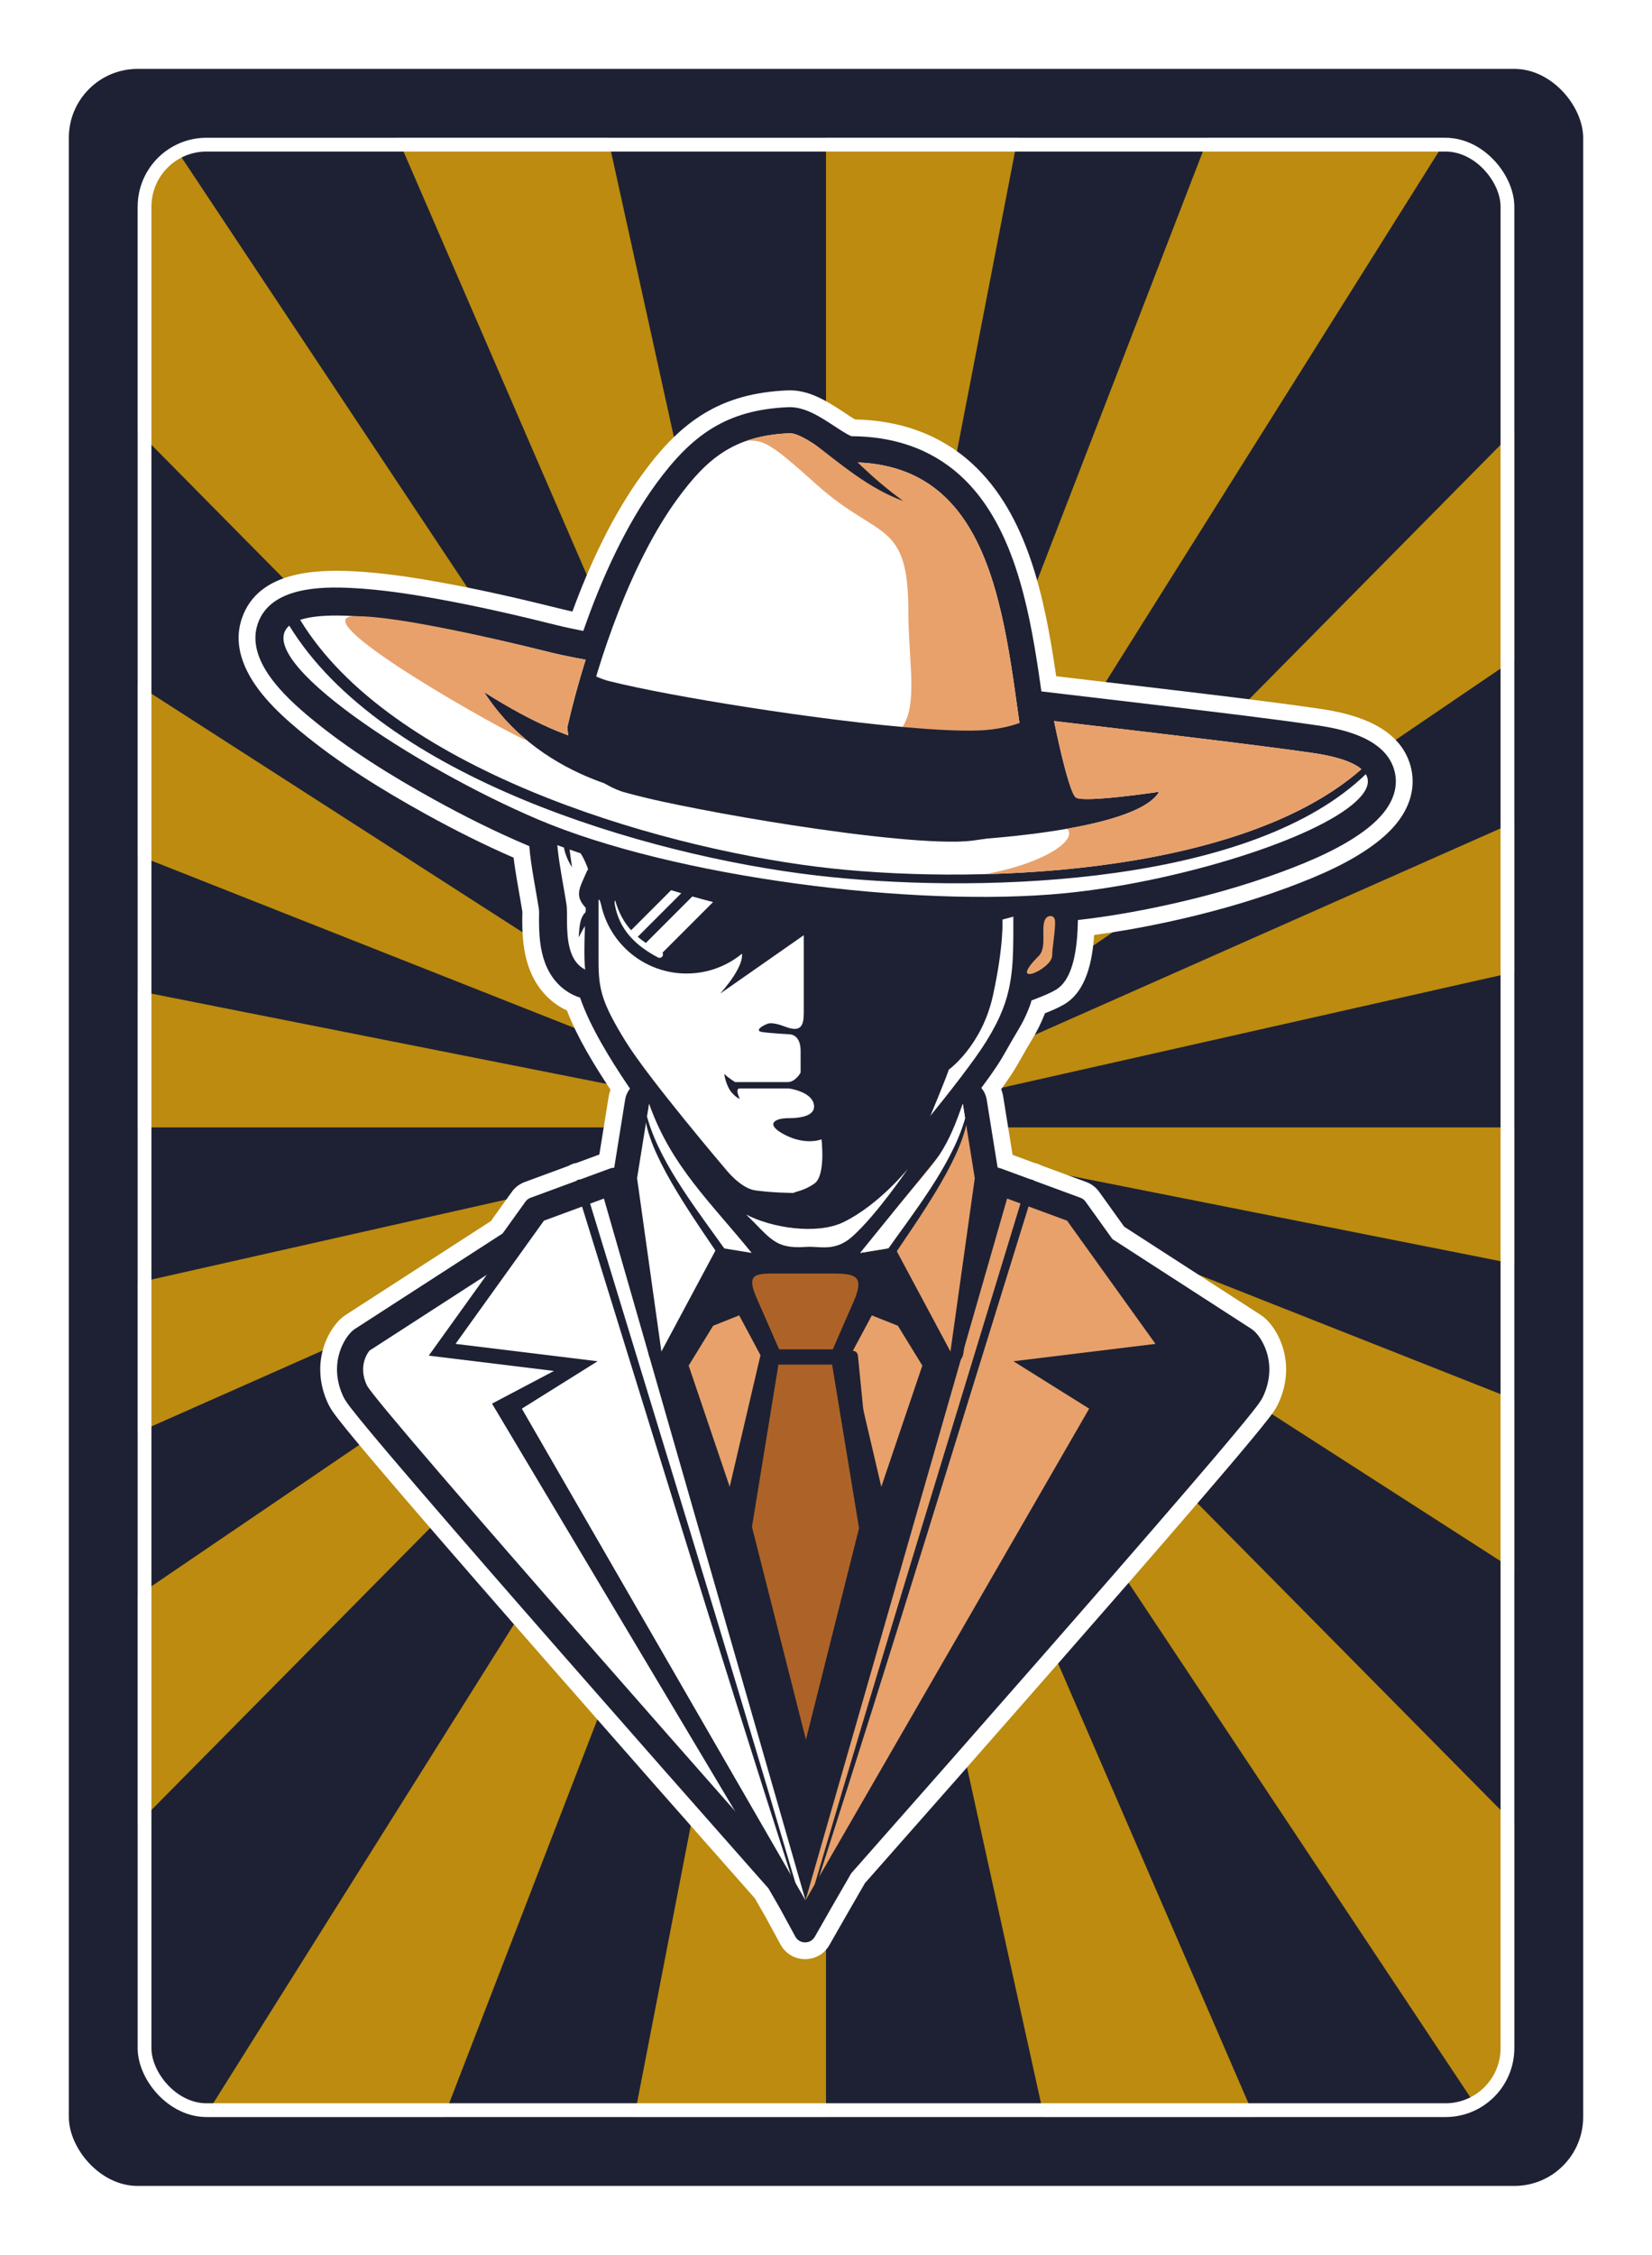 <svg width="360" height="491" viewBox="0 0 360 491" fill="none" xmlns="http://www.w3.org/2000/svg">
<g filter="url(#filter0_d_8_29271)">
<g clip-path="url(#clip0_8_29271)">
<rect x="15" y="25" width="330" height="461" rx="15" fill="#1E2133"/>
<g clip-path="url(#clip1_8_29271)">
<g opacity="0.7">
<path d="M330 285.226V255.5H180L330 285.226Z" fill="#FFB800"/>
<path d="M180 255.501L30 225.776V255.501H180Z" fill="#FFB800"/>
<path d="M180 255.5L30 159.129V196.235L180 255.5Z" fill="#FFB800"/>
<path d="M180 255.5L30 289.314V321.943L180 255.5Z" fill="#FFB800"/>
<path d="M180 255.501L221.771 40H180V255.501Z" fill="#FFB800"/>
<path d="M180 255.501L132.485 40H86.636L180 255.501Z" fill="#FFB800"/>
<path d="M180 255.5L38.215 42.244C33.308 45.12 30 50.474 30 56.62V103.83L180 255.5Z" fill="#FFB800"/>
<path d="M180 255.5L44.644 470.897C45.233 470.962 45.831 471 46.437 471H96.72L180 255.5Z" fill="#FFB800"/>
<path d="M227.515 471H273.364L180 255.5L227.515 471Z" fill="#FFB800"/>
<path d="M30 357.462V407.17L180 255.5L30 357.462Z" fill="#FFB800"/>
<path d="M180 255.5L321.785 468.757C326.692 465.881 330 460.527 330 454.381V407.17L180 255.5Z" fill="#FFB800"/>
<path d="M180 255.5L330 351.871V314.766L180 255.5Z" fill="#FFB800"/>
<path d="M180 255.501L315.356 40.104C314.767 40.04 314.169 40.002 313.563 40.002H263.28L180 255.501Z" fill="#FFB800"/>
<path d="M138.229 471H180V255.5L138.229 471Z" fill="#FFB800"/>
<path d="M180 255.5L330 153.539V103.831L180 255.5Z" fill="#FFB800"/>
<path d="M180 255.501L330 221.687V189.059L180 255.501Z" fill="#FFB800"/>
</g>
<g filter="url(#filter1_d_8_29271)">
<path fill-rule="evenodd" clip-rule="evenodd" d="M225.542 253.276C225.704 253.307 225.865 253.347 226.025 253.397C226.351 253.497 226.657 253.63 226.943 253.793L236.7 257.387C237.863 257.816 238.822 258.546 239.544 259.551L244.978 267.121L274.588 286.242C275.283 286.692 275.907 287.223 276.462 287.839C277.856 289.388 278.916 291.4 279.537 293.386C280.809 297.454 280.381 301.745 278.587 305.587C277.938 306.979 277.044 308.116 276.106 309.313C275.016 310.709 273.891 312.075 272.76 313.438C269.196 317.735 265.563 321.975 261.924 326.21C251.368 338.492 240.708 350.684 230.036 362.863C216.22 378.629 202.37 394.364 188.483 410.069L184.328 417.265L180.738 423.549C179.63 425.488 177.615 426.642 175.383 426.619C173.149 426.596 171.162 425.4 170.094 423.439L166.713 417.221L164.485 413.363C149.622 396.567 134.799 379.731 120.018 362.862C109.345 350.683 98.685 338.491 88.13 326.209C84.492 321.974 80.858 317.735 77.293 313.437C76.163 312.074 75.037 310.708 73.947 309.313C73.011 308.115 72.117 306.977 71.467 305.586C69.674 301.744 69.246 297.453 70.518 293.385C71.139 291.4 72.199 289.387 73.594 287.838C74.148 287.222 74.772 286.691 75.468 286.242L106.964 265.902L111.524 259.551C112.246 258.545 113.205 257.815 114.367 257.387L123.872 253.886C124.202 253.681 124.561 253.516 124.948 253.397C125.168 253.329 125.389 253.278 125.61 253.245L130.611 251.402L132.618 238.909C132.707 238.352 132.848 237.808 133.037 237.281C129.527 231.995 125.845 226.011 123.542 220.04C121.482 219.087 119.683 217.702 118.204 215.924C115.706 212.922 114.517 209.258 114.066 205.428C113.857 203.655 113.811 201.876 113.806 200.092C113.804 199.607 113.871 198.882 113.813 198.422C113.47 196.241 113.06 194.07 112.693 191.892C112.406 190.187 112.128 188.479 111.923 186.764C105.436 183.945 99.107 180.766 92.915 177.349C83.288 172.036 73.774 166.16 65.302 159.124C62.685 156.951 60.142 154.66 57.914 152.084C53.71 147.222 50.468 141.014 52.758 134.513C56.239 124.634 68.21 123.931 77.025 124.393C83.34 124.723 89.602 125.666 95.82 126.785C104.691 128.381 113.479 130.399 122.221 132.582C123.057 132.791 123.896 132.986 124.738 133.171C128.566 122.727 133.534 112.075 140.029 103.184C148.456 91.651 156.992 85.632 171.601 85.011C176.214 84.815 180.078 87.287 183.781 89.692C184.483 90.147 185.517 90.894 186.351 91.336C195.855 91.537 204.638 94.39 211.779 100.889C223.938 111.956 227.607 130.295 229.956 145.865C230.026 146.327 230.094 146.79 230.161 147.252C237.818 148.152 245.474 149.051 253.128 149.964C264.639 151.336 276.154 152.682 287.627 154.339C295.369 155.457 305.004 158.225 307.375 166.759C307.966 168.888 307.99 171.091 307.458 173.235C306.472 177.207 303.738 180.448 300.614 182.969C294.937 187.552 287.448 190.734 280.64 193.258C272.058 196.44 263.203 198.886 254.26 200.814C249.022 201.943 243.742 202.89 238.429 203.589C238.057 209.293 236.727 215.987 231.761 218.789C231.146 219.136 230.514 219.45 229.872 219.742C229.162 220.064 228.442 220.359 227.719 220.644C226.907 222.758 225.906 224.741 224.709 226.683C223.198 229.136 221.914 231.71 220.312 234.115C219.622 235.152 218.91 236.175 218.18 237.185C218.388 237.741 218.541 238.318 218.636 238.91L220.655 251.476L225.542 253.276Z" fill="white"/>
<path fill-rule="evenodd" clip-rule="evenodd" d="M213.845 236.906C214.45 237.621 214.867 238.504 215.025 239.489L217.38 254.141L217.542 254.305C217.744 254.326 217.945 254.373 218.15 254.449L235.436 260.818C235.914 260.993 236.278 261.269 236.574 261.683L242.413 269.815L272.604 289.313C273.031 289.589 273.403 289.906 273.744 290.285C274.782 291.436 275.586 293.001 276.047 294.475C277.047 297.674 276.681 301.025 275.274 304.04C274.766 305.13 273.964 306.117 273.226 307.061C272.158 308.428 271.054 309.769 269.946 311.103C266.396 315.383 262.777 319.607 259.151 323.825C248.603 336.098 237.951 348.281 227.285 360.452C213.393 376.307 199.465 392.13 185.5 407.921L181.153 415.451L177.562 421.736C177.112 422.523 176.329 422.972 175.421 422.964C174.513 422.954 173.739 422.488 173.305 421.691L169.901 415.434L167.466 411.218C152.525 394.332 137.626 377.411 122.765 360.454C112.1 348.283 101.448 336.1 90.9 323.827C87.276 319.609 83.656 315.385 80.105 311.105C78.997 309.77 77.893 308.43 76.825 307.063C76.087 306.119 75.286 305.131 74.777 304.041C73.371 301.026 73.004 297.675 74.004 294.477C74.466 293.003 75.27 291.438 76.308 290.287C76.649 289.907 77.02 289.591 77.448 289.315L109.528 268.598L114.491 261.685C114.787 261.271 115.151 260.995 115.629 260.819L132.915 254.451C133.228 254.335 133.537 254.283 133.846 254.296L136.224 239.49C136.372 238.571 136.746 237.74 137.288 237.051C137.032 236.682 136.78 236.312 136.532 235.94C133.155 230.889 128.625 223.711 126.41 217.247C124.378 216.587 122.527 215.41 121.011 213.588C118.979 211.146 118.06 208.112 117.694 205.004C117.501 203.369 117.464 201.728 117.459 200.084C117.457 199.421 117.523 198.502 117.421 197.857C117.076 195.663 116.664 193.48 116.297 191.289C115.905 188.961 115.525 186.614 115.345 184.256C115.206 184.197 115.068 184.139 114.929 184.08C108.006 181.147 101.261 177.785 94.68 174.152C85.31 168.981 75.877 163.161 67.634 156.314C62.148 151.758 53.385 143.734 56.203 135.732C58.994 127.812 69.914 127.686 76.831 128.048C82.982 128.37 89.113 129.299 95.17 130.389C103.959 131.969 112.669 133.971 121.333 136.134C123.244 136.612 125.174 137.02 127.112 137.39C131.139 125.813 136.458 114.271 142.978 105.346C150.736 94.728 158.269 89.242 171.753 88.668C175.403 88.513 178.85 90.856 181.786 92.762C182.6 93.291 184.577 94.636 185.534 94.985C194.423 95.036 202.644 97.525 209.315 103.596C220.699 113.958 224.137 131.834 226.337 146.413C226.546 147.794 226.743 149.177 226.937 150.559C235.523 151.567 244.109 152.574 252.693 153.598C264.173 154.966 275.657 156.308 287.101 157.961C293.185 158.84 301.955 160.922 303.849 167.741C304.272 169.264 304.287 170.822 303.906 172.356C303.123 175.511 300.787 178.131 298.314 180.127C293.043 184.382 285.697 187.486 279.367 189.833C270.959 192.95 262.249 195.354 253.487 197.243C247.348 198.566 241.142 199.636 234.899 200.338C234.788 205.936 234.088 213.279 229.962 215.608C229.44 215.903 228.901 216.168 228.355 216.416C227.47 216.818 226.569 217.172 225.662 217.523C225.405 217.622 225.072 217.739 224.763 217.864C224.728 218.07 224.687 218.277 224.604 218.514C223.818 220.754 222.842 222.743 221.594 224.766C220.106 227.179 218.84 229.728 217.266 232.09C216.169 233.737 215.023 235.338 213.845 236.906Z" fill="#1E2133"/>
<path fill-rule="evenodd" clip-rule="evenodd" d="M207.5 223.708H143.753C142.635 223.708 141.723 224.62 141.723 225.739V285.188C141.723 286.307 142.636 287.218 143.753 287.218H207.5C208.619 287.218 209.531 286.306 209.531 285.188V225.739C209.531 224.62 208.618 223.708 207.5 223.708Z" fill="#1E2133"/>
<path fill-rule="evenodd" clip-rule="evenodd" d="M208.467 225.738H188.451C186.301 226.888 184.628 228.358 183.686 230.24C179.172 239.27 170.681 257.649 170.681 257.649L160.466 259.589L177.022 278.395L204.109 277.75C204.109 277.75 205.407 276.712 207.499 274.991L208.467 225.738Z" fill="#1E2133"/>
<path fill-rule="evenodd" clip-rule="evenodd" d="M219.45 177.362L218.543 174.787C218.206 173.828 217.232 173.272 216.235 173.469C215.239 173.665 214.548 174.55 214.599 175.565C214.84 180.311 215.102 185.058 215.391 189.802C215.587 193.05 215.793 196.304 216.056 199.548C216.144 200.647 216.237 201.753 216.37 202.848C216.511 204.023 216.641 205.373 218.036 205.807C219.121 206.146 221.086 206.058 222.19 205.878C223.266 205.703 224.37 205.357 225.244 204.687C228.309 202.335 230.534 198.974 231.508 195.236C232.182 192.647 232.416 189.406 232.409 186.738C232.399 183.306 231.983 177.309 228.357 175.656C227.695 175.354 226.983 175.226 226.257 175.262C223.85 175.378 221.529 176.09 219.476 177.347C219.466 177.352 219.458 177.357 219.45 177.362Z" fill="#1E2133"/>
<path fill-rule="evenodd" clip-rule="evenodd" d="M130.91 176.987L132.191 171.939L138.701 172.874L138.58 176.161C138.36 182.107 138.117 188.054 137.851 193.999C137.669 198.073 137.482 202.149 137.24 206.22C137.157 207.601 137.072 208.987 136.95 210.365C136.786 212.211 136.623 214.076 134.525 214.984L134.12 215.159L133.684 215.232C129.673 215.911 125.618 215.306 122.888 212.025C121.17 209.962 120.427 207.336 120.118 204.715C119.936 203.172 119.905 201.625 119.899 200.072C119.897 199.307 119.95 198.216 119.833 197.474C119.486 195.272 119.073 193.079 118.703 190.88C118.253 188.2 117.799 185.387 117.699 182.67C117.596 179.887 117.889 176.481 120.705 175.044C121.479 174.649 122.344 174.482 123.21 174.541C125.65 174.706 128.403 175.698 130.91 176.987Z" fill="#1E2133"/>
<path fill-rule="evenodd" clip-rule="evenodd" d="M134.925 176.026L133.227 182.723C133.227 182.723 127.594 178.501 122.964 178.19C119.596 177.962 122.325 189.805 123.444 196.905C124.025 200.603 121.473 213.589 133.073 211.627C133.614 211.394 134.925 176.026 134.925 176.026Z" fill="white"/>
<path fill-rule="evenodd" clip-rule="evenodd" d="M128.402 180.353C128.402 188.633 127.345 199.025 127.345 207.305C127.345 209.188 127.424 211.06 127.764 212.915C128.683 217.918 132.266 225.169 138.56 234.582C144.327 243.208 153.806 253.173 156.524 257.058C158.09 259.292 161.516 262.045 164.275 262.437C167.966 262.962 171.897 263.062 175.627 263.062C179.354 263.062 183.285 262.962 186.978 262.437C189.883 262.025 192.908 259.391 194.665 257.146C194.688 257.116 194.708 257.09 194.729 257.059C200.99 248.105 208.673 240.596 215.24 230.736C216.691 228.556 218.147 225.713 219.521 223.484C220.764 221.469 221.59 219.748 222.307 217.704C222.484 217.202 222.394 216.515 222.822 216.129C223.341 215.658 226.488 214.768 228.767 213.482C232.71 211.256 232.483 200.498 232.483 196.335C232.483 188.056 222.851 188.633 222.851 180.353C222.999 178.667 223.009 176.973 222.868 175.286C222.779 174.231 221.902 173.426 220.844 173.426H130.41C129.351 173.426 128.475 174.231 128.385 175.287C128.243 176.973 128.254 178.667 128.402 180.353Z" fill="#1E2133"/>
<path fill-rule="evenodd" clip-rule="evenodd" d="M130.433 180.263C130.433 180.263 130.433 203.455 130.433 209.5C130.433 215.544 131.274 218.565 136.304 226.724C141.335 234.884 158.189 254.676 158.189 254.676C158.189 254.676 161.375 258.755 164.562 259.208C167.748 259.662 171.849 259.812 175.628 259.812C179.403 259.812 183.506 259.662 186.692 259.208C189.879 258.755 193.066 254.676 193.066 254.676C193.066 254.676 209.919 234.884 214.95 226.724C218.193 221.466 219.368 217.961 220.054 214.396C220.907 209.964 220.821 205.528 220.821 198.604C220.821 190.079 220.821 180.264 220.821 180.264C220.975 178.57 220.972 176.973 220.845 175.457H175.628H130.409C130.281 176.972 130.279 178.569 130.433 180.263Z" fill="white"/>
<path fill-rule="evenodd" clip-rule="evenodd" d="M128.972 182.24L130.433 195.503C131.758 198.637 133.446 201.968 135.601 205.367C145.533 208.752 158.61 202.834 161.333 206.709C163.29 209.495 156.926 216.374 156.926 216.374L175.156 203.648C175.156 208.92 175.156 214.194 175.156 219.468C175.156 222.322 175.339 225.192 171.146 223.582C169.961 223.127 168.235 222.591 167.332 222.91C165.87 223.426 164.537 224.457 165.998 224.715C167.461 224.974 172.061 225.232 172.061 225.232C172.061 225.232 174.468 225.146 174.468 228.843C174.468 232.541 174.468 233.573 174.468 233.573C174.468 233.573 173.351 235.636 171.631 235.636C169.912 235.636 160.194 235.636 160.194 235.636C160.194 235.636 158.303 234.433 157.958 233.917C157.614 233.4 158.217 236.497 159.42 237.872C160.625 239.247 161.226 239.247 161.226 239.247C161.226 239.247 160.022 237.012 161.226 237.012C162.43 237.012 171.888 237.012 171.888 237.012C171.888 237.012 176.597 237.636 177.305 240.279C178.013 242.923 174.695 243.49 171.743 243.49C168.793 243.49 166.557 244.835 171.115 247.157C175.671 249.479 179.025 248.103 179.025 248.103C179.025 248.103 179.978 255.985 177.478 257.724C174.978 259.464 173.467 259.317 172.582 259.941C173.605 259.964 173.68 262.984 174.68 262.984C181.211 262.984 186.344 261.521 190.783 258.076C194.677 255.055 198.041 250.311 201.35 246.375C206.754 233.407 206.756 232.924 206.756 232.924C206.756 232.924 213.979 227.764 216.387 216.758C218.795 205.751 218.451 200.247 218.451 200.247L221.83 199.325C221.423 190.595 220.819 180.262 220.819 180.262C220.894 179.431 220.933 178.622 220.936 177.836L211.593 175.456H175.626H130.409C130.281 176.972 128.817 180.547 128.972 182.24Z" fill="#1E2133"/>
<path fill-rule="evenodd" clip-rule="evenodd" d="M159.069 275.614L164.3 294.138C164.533 294.963 165.363 295.464 166.203 295.286C166.912 295.133 167.628 295.02 168.345 294.926C170.67 294.627 173.234 294.5 175.586 294.559C175.614 294.559 175.639 294.559 175.667 294.559C178.019 294.501 180.581 294.627 182.907 294.926C183.625 295.02 184.343 295.133 185.05 295.286C185.889 295.464 186.719 294.963 186.952 294.138L192.183 275.614C192.427 274.754 191.923 273.853 191.062 273.61C189.584 273.192 187.991 272.878 186.481 272.614C182.911 271.989 179.251 271.645 175.626 271.645C172 271.645 168.34 271.989 164.769 272.614C163.261 272.878 161.667 273.192 160.188 273.61C159.329 273.853 158.826 274.754 159.069 275.614Z" fill="#1E2133"/>
<path fill-rule="evenodd" clip-rule="evenodd" d="M190.497 274.969C192.242 277.845 194.039 280.703 195.874 283.518C197.127 285.442 198.408 287.373 199.769 289.222C200.479 290.189 201.891 292.144 202.993 292.634C204.481 293.296 205.983 292.956 207.093 291.792C207.537 291.327 207.951 290.682 208.184 290.08L219.501 261.11C219.741 260.498 219.604 259.841 219.141 259.373L208.653 248.812C208.18 248.335 207.502 248.198 206.88 248.455C206.259 248.71 205.875 249.285 205.875 249.956V254.682L188.088 268.913C186.88 269.677 186.227 271.296 186.071 272.646C185.972 273.503 186.558 274.287 187.408 274.434L190.497 274.969Z" fill="#1E2133"/>
<path fill-rule="evenodd" clip-rule="evenodd" d="M132.166 189.933H128.733C128.09 189.933 127.565 190.458 127.565 191.101V194.76C127.565 195.404 128.09 195.929 128.733 195.929H132.166C132.81 195.929 133.335 195.404 133.335 194.76V191.101C133.335 190.458 132.81 189.933 132.166 189.933Z" fill="#1E2133"/>
<path fill-rule="evenodd" clip-rule="evenodd" d="M149.612 173.872C139.086 173.872 130.552 182.405 130.552 192.931C130.552 203.457 139.086 211.991 149.612 211.991C160.138 211.991 168.67 203.457 168.67 192.931C168.671 182.405 160.138 173.872 149.612 173.872Z" fill="#1E2133"/>
<path fill-rule="evenodd" clip-rule="evenodd" d="M149.612 206.05C142.366 206.05 136.492 200.176 136.492 192.931C136.492 185.685 142.366 179.811 149.612 179.811C156.857 179.811 162.732 185.685 162.732 192.931C162.732 200.176 156.857 206.05 149.612 206.05Z" fill="#1E2133"/>
<path fill-rule="evenodd" clip-rule="evenodd" d="M143.847 207.972C142.468 207.531 141.187 206.868 140.049 206.025L154.235 191.84C155.028 191.047 156.313 191.047 157.107 191.84C157.9 192.633 157.9 193.919 157.107 194.712L143.847 207.972ZM138.393 204.572L150.691 192.274C151.088 191.877 151.088 191.235 150.691 190.837C150.294 190.44 149.652 190.44 149.255 190.837L137.095 202.997C137.488 203.556 137.922 204.082 138.393 204.572Z" fill="white"/>
<path fill-rule="evenodd" clip-rule="evenodd" d="M149.612 173.872C140.733 173.872 133.274 179.942 131.155 188.157C136.795 190.726 142.735 192.809 148.63 194.561C154.864 196.414 161.224 197.937 167.622 199.178C168.301 197.22 168.67 195.119 168.67 192.931C168.671 182.405 160.139 173.872 149.612 173.872Z" fill="#1E2133"/>
<path fill-rule="evenodd" clip-rule="evenodd" d="M120.745 138.495C125.14 139.592 129.769 140.36 134.238 141.092C141 142.201 147.792 143.168 154.581 144.096C171.854 146.457 189.177 148.542 206.489 150.6C221.794 152.419 237.103 154.19 252.406 156.015C263.852 157.38 275.347 158.723 286.754 160.37C291.681 161.082 299.948 162.794 301.503 168.39C302.617 172.401 299.688 175.883 296.785 178.227C291.822 182.234 284.472 185.338 278.522 187.544C270.26 190.607 261.585 193.001 252.976 194.857C246.197 196.318 239.295 197.473 232.391 198.148C223.335 199.033 214.086 199.115 204.996 198.798C194.775 198.441 184.538 197.546 174.399 196.21C163.838 194.819 153.281 192.939 142.924 190.436C133.796 188.231 124.537 185.499 115.883 181.833C109.055 178.939 102.352 175.598 95.861 172.016C86.753 166.99 77.205 161.09 69.195 154.437C64.739 150.737 56.16 143.196 58.505 136.54C60.807 130.003 71.174 130.19 76.706 130.479C82.715 130.794 88.824 131.72 94.741 132.785C103.464 134.354 112.147 136.349 120.745 138.495Z" fill="#1E2133"/>
<path fill-rule="evenodd" clip-rule="evenodd" d="M119.859 142.043C88.593 134.235 72.099 132.755 65.411 134.98C84.984 167.194 142.092 184.226 177.89 188.717C210.392 192.795 269.85 191.119 296.679 167.489C294.596 165.708 290.477 164.602 286.232 163.988C251.098 158.914 144.122 148.102 119.859 142.043ZM63.036 136.24C83.274 169.266 140.844 186.262 177.659 190.61C210.895 194.534 268.85 193.342 295.463 170.549C296.32 169.813 297.017 169.182 297.631 168.578C298.679 170.303 298.017 172.535 294.489 175.383C284.347 183.571 255.205 192.245 232.036 194.509C199.337 197.706 147.027 191.058 117.31 178.467C90.784 167.227 54.52 143.552 63.036 136.24Z" fill="white"/>
<path fill-rule="evenodd" clip-rule="evenodd" d="M136.691 172.692C134.671 172.226 132.368 171.079 130.702 169.912C126.629 167.06 124.212 163.891 123.682 158.939L123.624 158.395L123.746 157.861C127.568 141.318 134.883 120.56 144.948 106.781C152.229 96.814 159.087 91.643 171.858 91.101C174.798 90.977 178.075 93.254 180.462 94.804C181.32 95.362 184.315 97.354 185.257 97.419C193.643 97.419 201.392 99.676 207.675 105.396C218.54 115.285 221.833 132.883 223.928 146.774C225.13 154.742 226.011 162.819 227.53 170.729L227.588 171.033V171.392L227.586 171.435C227.531 173.548 226.53 175.831 225.277 177.491C222.19 181.576 217.04 182.371 212.141 183.02C209.845 183.324 207.371 183.309 205.058 183.24C201.914 183.148 198.761 182.91 195.629 182.62C187.937 181.908 180.234 180.861 172.6 179.687C165.732 178.63 158.871 177.452 152.05 176.123C146.942 175.127 141.713 174.067 136.691 172.692Z" fill="#1E2133"/>
<path fill-rule="evenodd" clip-rule="evenodd" d="M185.257 100.668C181.773 100.668 175.348 94.204 171.996 94.347C159.866 94.862 153.959 99.956 147.573 108.698C137.559 122.405 130.382 143.576 126.913 158.593C127.963 168.4 138.512 164.15 138.512 164.15C153.902 168.376 199.117 177.26 211.541 175.613C223.967 173.967 224.332 171.583 224.338 171.348V171.343C218.909 143.057 220.378 100.668 185.257 100.668Z" fill="white"/>
<path fill-rule="evenodd" clip-rule="evenodd" d="M185.257 100.668C181.773 100.668 175.348 94.204 171.996 94.347C168.391 94.5 165.334 95.058 162.653 95.996C166.477 95.679 168.211 96.775 177.993 105.554C191.408 117.593 197.943 113.122 197.943 133.072C197.943 153.021 205.167 167.124 171.803 162.308C138.438 157.493 138.093 157.149 138.093 157.149C138.093 157.149 203.981 183.678 223.562 166.95C218.966 138.879 218.602 100.668 185.257 100.668Z" fill="#E8A16B"/>
<path fill-rule="evenodd" clip-rule="evenodd" d="M133.065 148.392C136.35 149.218 140.904 150.173 146.215 151.165C156.524 153.09 169.691 155.159 182.003 156.7C196.509 158.517 209.829 159.604 215.893 158.868C220.272 158.337 223.289 157.205 225.368 155.898V171.74C225.364 171.893 225.283 172.913 221.891 175.646C221.074 176.306 220.062 176.938 218.812 177.493C218.464 177.646 218.098 177.795 217.713 177.936C216.261 178.467 214.532 178.898 212.477 179.17C197.439 181.163 153.648 173.353 136.676 168.694C136.676 168.694 126.958 168.73 125.886 158.716C124.336 153.883 127.228 145.848 128.108 146.369C130.718 147.915 133.065 148.392 133.065 148.392Z" fill="#1E2133"/>
<path fill-rule="evenodd" clip-rule="evenodd" d="M212.633 253.826L211.825 254.313C211.825 254.313 210.644 253.476 209.529 254.605C208.415 255.734 191.502 273.495 191.502 273.495L191.029 274.303L187.428 273.309C187.428 273.309 186.649 271.293 188.664 269.815C190.68 268.338 206.749 255.493 206.749 255.493L207.125 249.259L208.147 249.42L212.633 253.826Z" fill="#1E2133"/>
<path fill-rule="evenodd" clip-rule="evenodd" d="M145.967 163.149L142.993 173.25C142.993 173.25 118.621 171.104 105.508 150.724C127.674 164.708 136.358 162.821 145.967 163.149Z" fill="#1E2133"/>
<path fill-rule="evenodd" clip-rule="evenodd" d="M208.542 183.027C208.542 183.027 247.317 181.422 252.605 172.416C252.605 172.416 236.31 174.866 234.483 173.684C232.656 172.501 229.108 154.121 229.108 154.121H224.339L208.542 183.027Z" fill="#1E2133"/>
<path fill-rule="evenodd" clip-rule="evenodd" d="M126.098 204.122C126.287 201.522 126.359 199.326 128.163 198.214C124.918 195.114 126.213 193.621 128.042 189.408L128.448 189.954C127.205 186.777 126.591 185.202 124.184 183.509C124.206 183.483 124.222 183.477 124.22 183.444C123.805 183.919 124.563 187.849 124.636 188.835C123.809 187.606 122.201 184.229 123.091 182.591C125.077 178.929 129.997 187.936 130.457 188.899C129.129 193.856 126.314 193.727 130.196 197.832L130.278 199.666C128.011 200.146 127.215 202.044 126.098 204.122Z" fill="#1E2133"/>
<path fill-rule="evenodd" clip-rule="evenodd" d="M229.285 208.072C229.285 206.402 230.149 201.644 229.867 200.293C229.639 199.202 228.479 199.337 228.008 199.855C226.526 201.482 228.359 206.162 226.362 208.157C219.17 215.352 229.285 211.105 229.285 208.072Z" fill="#E8A16B"/>
<path fill-rule="evenodd" clip-rule="evenodd" d="M175.028 403.673L208.425 334.188L218.04 262.494C218.193 261.358 218.859 260.454 219.901 259.975C220.941 259.495 222.062 259.574 223.024 260.196L271.282 291.36C271.535 291.523 271.732 291.691 271.934 291.916C272.731 292.8 273.372 294.082 273.722 295.203C274.541 297.821 274.219 300.542 273.067 303.009C272.676 303.848 271.88 304.826 271.308 305.56C270.255 306.906 269.164 308.23 268.072 309.546C264.532 313.815 260.918 318.03 257.304 322.237C246.763 334.502 236.113 346.682 225.455 358.846C209.534 377.014 193.564 395.146 177.549 413.231C177.434 413.372 177.306 413.502 177.166 413.625C176.562 414.156 175.799 414.432 175.029 414.431C174.259 414.432 173.497 414.156 172.893 413.625C172.751 413.502 172.624 413.372 172.509 413.231C156.493 395.146 140.524 377.014 124.603 358.846C113.945 346.682 103.295 334.502 92.753 322.237C89.139 318.03 85.527 313.815 81.986 309.546C80.894 308.23 79.803 306.906 78.751 305.56C78.177 304.826 77.382 303.847 76.991 303.009C75.839 300.542 75.517 297.821 76.335 295.203C76.686 294.081 77.327 292.8 78.123 291.916C78.325 291.691 78.522 291.523 78.775 291.36L127.033 260.196C127.995 259.574 129.117 259.495 130.157 259.975C131.197 260.454 131.865 261.358 132.017 262.494L141.633 334.188L175.028 403.673Z" fill="#1E2133"/>
<path fill-rule="evenodd" clip-rule="evenodd" d="M128.793 262.927L80.536 294.092C80.536 294.092 77.821 297.109 79.933 301.635C82.046 306.16 175.027 411.176 175.027 411.176L138.477 335.132L128.793 262.927Z" fill="white"/>
<path fill-rule="evenodd" clip-rule="evenodd" d="M221.261 262.927L269.518 294.092C269.518 294.092 272.234 297.109 270.122 301.635C268.01 306.16 175.028 411.176 175.028 411.176L211.579 335.132L221.261 262.927Z" fill="#1E2133"/>
<path fill-rule="evenodd" clip-rule="evenodd" d="M217.307 256.736L234.594 263.106L257.637 295.199L230.352 298.534L242.709 305.649L179.038 414.241L175.448 420.525L172.029 414.241L107.22 305.649L120.716 298.534L93.431 295.199L116.473 263.106L133.761 256.736L168.277 269.118L217.307 256.736Z" fill="#1E2133"/>
<path fill-rule="evenodd" clip-rule="evenodd" d="M131.603 260.994L118.532 265.81L99.27 292.638L130.227 296.422L113.717 306.742L175.534 413.812L131.603 260.994Z" fill="white"/>
<path fill-rule="evenodd" clip-rule="evenodd" d="M219.464 260.994L232.535 265.81L251.797 292.638L220.841 296.422L237.35 306.742L175.534 413.812L219.464 260.994Z" fill="#E8A16B"/>
<path fill-rule="evenodd" clip-rule="evenodd" d="M157.833 274.738L146.637 295.648C146.046 296.751 144.864 297.324 143.632 297.104C142.4 296.886 141.488 295.94 141.314 294.7L136.017 256.959C135.975 256.664 135.978 256.406 136.026 256.112L138.634 239.875C138.844 238.574 139.873 237.612 141.186 237.494C142.499 237.375 143.685 238.137 144.123 239.38L147.056 247.688L166.011 271.039C166.77 271.974 166.867 273.217 166.264 274.258C165.659 275.299 164.533 275.833 163.345 275.638L157.833 274.738Z" fill="#1E2133"/>
<path fill-rule="evenodd" clip-rule="evenodd" d="M163.803 272.833C154.723 261.649 146.225 253.886 141.441 240.326C140.572 245.739 139.702 251.151 138.832 256.564C140.598 269.145 142.365 281.725 144.13 294.305C148.182 286.738 152.234 279.171 156.286 271.604C158.793 272.013 161.298 272.423 163.803 272.833Z" fill="white"/>
<path fill-rule="evenodd" clip-rule="evenodd" d="M204.197 247.689L207.13 239.38C207.568 238.138 208.754 237.376 210.067 237.494C211.379 237.613 212.41 238.574 212.619 239.876L215.228 256.113C215.275 256.407 215.277 256.664 215.236 256.96L209.94 294.701C209.765 295.94 208.853 296.886 207.621 297.105C206.389 297.325 205.207 296.752 204.616 295.648L193.419 274.739L187.909 275.641C186.72 275.834 185.594 275.302 184.99 274.26C184.385 273.22 184.484 271.977 185.242 271.041L204.197 247.689Z" fill="#1E2133"/>
<path fill-rule="evenodd" clip-rule="evenodd" d="M187.449 272.833L206.715 249.1L209.811 240.326L212.42 256.563L207.122 294.305L194.966 271.603L187.449 272.833Z" fill="#E8A16B"/>
<path fill-rule="evenodd" clip-rule="evenodd" d="M180.167 93.742C184.842 98.756 189.833 104.023 196.825 109.088C189.272 106.369 182.997 100.869 176.679 96.058C176.181 95.665 176.098 94.942 176.491 94.446C176.885 93.948 179.67 93.349 180.167 93.742Z" fill="#1E2133"/>
<path fill-rule="evenodd" clip-rule="evenodd" d="M190.543 333.078L175.638 374.668L160.524 332.801L166.871 293.899H184.086L190.543 333.078Z" fill="#1E2133"/>
<path fill-rule="evenodd" clip-rule="evenodd" d="M187.2 332.774L181.329 297.149H175.481H169.634L163.867 332.492L175.627 378.824L187.2 332.774Z" fill="#AD6327"/>
<path fill-rule="evenodd" clip-rule="evenodd" d="M185.983 283.516L181.473 293.826H169.779C168.157 290.118 166.535 286.41 164.912 282.702C162.403 276.969 164.77 277.315 170.599 277.315C176.216 277.315 173.752 277.315 179.369 277.315C185.86 277.315 188.8 277.077 185.983 283.516Z" fill="#AD6327"/>
<path fill-rule="evenodd" clip-rule="evenodd" d="M162.603 264.469C167.934 269.629 168.794 272.036 175.674 271.52C178.541 271.305 181.891 272.694 185.725 269.274C191.086 264.493 197.858 254.494 197.858 254.494C197.858 254.494 191.613 262.307 183.848 266.111C178.036 268.959 168.063 267.366 162.603 264.469Z" fill="white"/>
<path fill-rule="evenodd" clip-rule="evenodd" d="M229.692 157.016C230.776 162.242 233.112 172.797 234.483 173.683C236.31 174.865 252.605 172.415 252.605 172.415C250.298 176.343 241.625 178.863 232.575 180.457C233.236 181.204 233.076 182.149 232.217 183.17C231.163 184.427 229.052 185.799 226.112 187.059C224.691 187.668 223.077 188.251 221.295 188.784C221.138 188.831 220.979 188.877 220.82 188.923C219.152 189.404 217.344 189.839 215.415 190.21C215.154 190.26 214.888 190.309 214.623 190.356C214.889 190.349 215.156 190.342 215.423 190.334C217.21 190.283 219.01 190.213 220.82 190.123C221.003 190.114 221.184 190.105 221.365 190.096C223.948 189.963 226.548 189.79 229.154 189.574C230.216 189.486 231.28 189.39 232.343 189.288C257.049 186.906 281.848 180.552 296.679 167.49C294.595 165.709 290.476 164.604 286.231 163.99C273.958 162.216 252.913 159.742 229.692 157.016Z" fill="#E8A16B"/>
<path fill-rule="evenodd" clip-rule="evenodd" d="M123.747 157.861C124.786 153.364 126.082 148.556 127.622 143.661C124.513 143.092 121.894 142.551 119.859 142.042C109.588 139.478 86.541 134.003 77.215 134.185C65.271 134.417 111.103 160.037 114.935 161.306C111.516 158.484 108.262 155.007 105.508 150.724C112.967 155.43 118.899 158.339 123.853 160.139C123.784 159.751 123.726 159.351 123.683 158.939L123.625 158.395L123.747 157.861Z" fill="#E8A16B"/>
<path fill-rule="evenodd" clip-rule="evenodd" d="M210.454 244.33L209.811 240.326L209.53 241.121C205.68 252.035 203.27 253.344 196.187 262.07L195.345 263.108L192.009 267.215L187.48 272.794L187.449 272.834L187.575 272.814L192.999 271.927L194.966 271.605C196.306 269.5 210.615 249.982 210.454 244.33Z" fill="white"/>
<path fill-rule="evenodd" clip-rule="evenodd" d="M155.404 288.692L150.073 297.363L159.015 323.752L165.723 295.101L161.08 286.431L155.404 288.692Z" fill="#E8A16B"/>
<path fill-rule="evenodd" clip-rule="evenodd" d="M195.663 288.693L200.994 297.363L192.051 323.752L185.344 295.101L189.988 286.431L195.663 288.693Z" fill="#E8A16B"/>
<path fill-rule="evenodd" clip-rule="evenodd" d="M156.965 273.893C151.825 266.18 142.217 252.974 140.711 244.142L140.374 241.027L141.247 244.019C144.252 253.976 152.496 264.271 158.524 272.825C158.819 273.255 158.71 273.843 158.279 274.139C157.849 274.434 157.261 274.324 156.965 273.893Z" fill="#1E2133"/>
<path fill-rule="evenodd" clip-rule="evenodd" d="M194.465 273.893C199.605 266.18 209.214 252.974 210.717 244.142L211.056 241.027L210.183 244.019C207.177 253.976 198.934 264.271 192.906 272.825C192.612 273.255 192.721 273.843 193.151 274.139C193.582 274.434 194.17 274.324 194.465 273.893Z" fill="#1E2133"/>
<path fill-rule="evenodd" clip-rule="evenodd" d="M127.203 257.517C142.568 307.991 158.24 358.628 173.1 409.238C173.633 411.054 175.16 415.847 175.486 417.737C174.695 415.988 173.264 411.168 172.685 409.366C156.539 359.153 141.048 308.458 125.396 258.071C125.242 257.572 125.523 257.044 126.022 256.89C126.521 256.737 127.049 257.017 127.203 257.517Z" fill="#1E2133"/>
<path fill-rule="evenodd" clip-rule="evenodd" d="M223.769 257.517C208.403 307.991 192.732 358.628 177.872 409.239C177.339 411.054 175.813 415.847 175.486 417.737C176.279 415.988 177.708 411.168 178.286 409.366C194.433 359.153 209.923 308.458 225.575 258.071C225.728 257.572 225.449 257.044 224.95 256.891C224.452 256.737 223.923 257.017 223.769 257.517Z" fill="#1E2133"/>
<path fill-rule="evenodd" clip-rule="evenodd" d="M143.44 208.52C138.627 205.991 134.912 202.526 133.963 196.86C133.963 196.86 133.868 196.081 134.058 196.101C134.072 196.118 134.069 196.112 134.075 196.136C135.627 201.591 139.043 204.842 144.024 207.157C144.401 207.318 144.575 207.754 144.414 208.13C144.253 208.507 143.817 208.682 143.44 208.52Z" fill="white"/>
<path fill-rule="evenodd" clip-rule="evenodd" d="M186.952 295.158C190.864 334.88 189.065 315.003 192.347 354.789C186.915 315.24 189.473 335.034 184.669 295.409C184.599 294.778 185.055 294.212 185.685 294.143C186.317 294.072 186.883 294.527 186.952 295.158Z" fill="#1E2133"/>
</g>
</g>
<rect x="31.5" y="41.5" width="297" height="428" rx="13.5" stroke="white" stroke-width="3"/>
</g>
</g>
<defs>
<filter id="filter0_d_8_29271" x="0" y="0" width="360" height="491" filterUnits="userSpaceOnUse" color-interpolation-filters="sRGB">
<feFlood flood-opacity="0" result="BackgroundImageFix"/>
<feColorMatrix in="SourceAlpha" type="matrix" values="0 0 0 0 0 0 0 0 0 0 0 0 0 0 0 0 0 0 127 0" result="hardAlpha"/>
<feOffset dy="-10"/>
<feGaussianBlur stdDeviation="7.5"/>
<feComposite in2="hardAlpha" operator="out"/>
<feColorMatrix type="matrix" values="0 0 0 0 0 0 0 0 0 0 0 0 0 0 0 0 0 0 0.8 0"/>
<feBlend mode="normal" in2="BackgroundImageFix" result="effect1_dropShadow_8_29271"/>
<feBlend mode="normal" in="SourceGraphic" in2="effect1_dropShadow_8_29271" result="shape"/>
</filter>
<filter id="filter1_d_8_29271" x="37" y="80" width="285.839" height="371.62" filterUnits="userSpaceOnUse" color-interpolation-filters="sRGB">
<feFlood flood-opacity="0" result="BackgroundImageFix"/>
<feColorMatrix in="SourceAlpha" type="matrix" values="0 0 0 0 0 0 0 0 0 0 0 0 0 0 0 0 0 0 127 0" result="hardAlpha"/>
<feOffset dy="10"/>
<feGaussianBlur stdDeviation="7.5"/>
<feComposite in2="hardAlpha" operator="out"/>
<feColorMatrix type="matrix" values="0 0 0 0 0 0 0 0 0 0 0 0 0 0 0 0 0 0 0.8 0"/>
<feBlend mode="normal" in2="BackgroundImageFix" result="effect1_dropShadow_8_29271"/>
<feBlend mode="normal" in="SourceGraphic" in2="effect1_dropShadow_8_29271" result="shape"/>
</filter>
<clipPath id="clip0_8_29271">
<rect x="15" y="25" width="330" height="461" rx="15" fill="white"/>
</clipPath>
<clipPath id="clip1_8_29271">
<rect x="30" y="40" width="300" height="431" rx="15" fill="white"/>
</clipPath>
</defs>
</svg>
